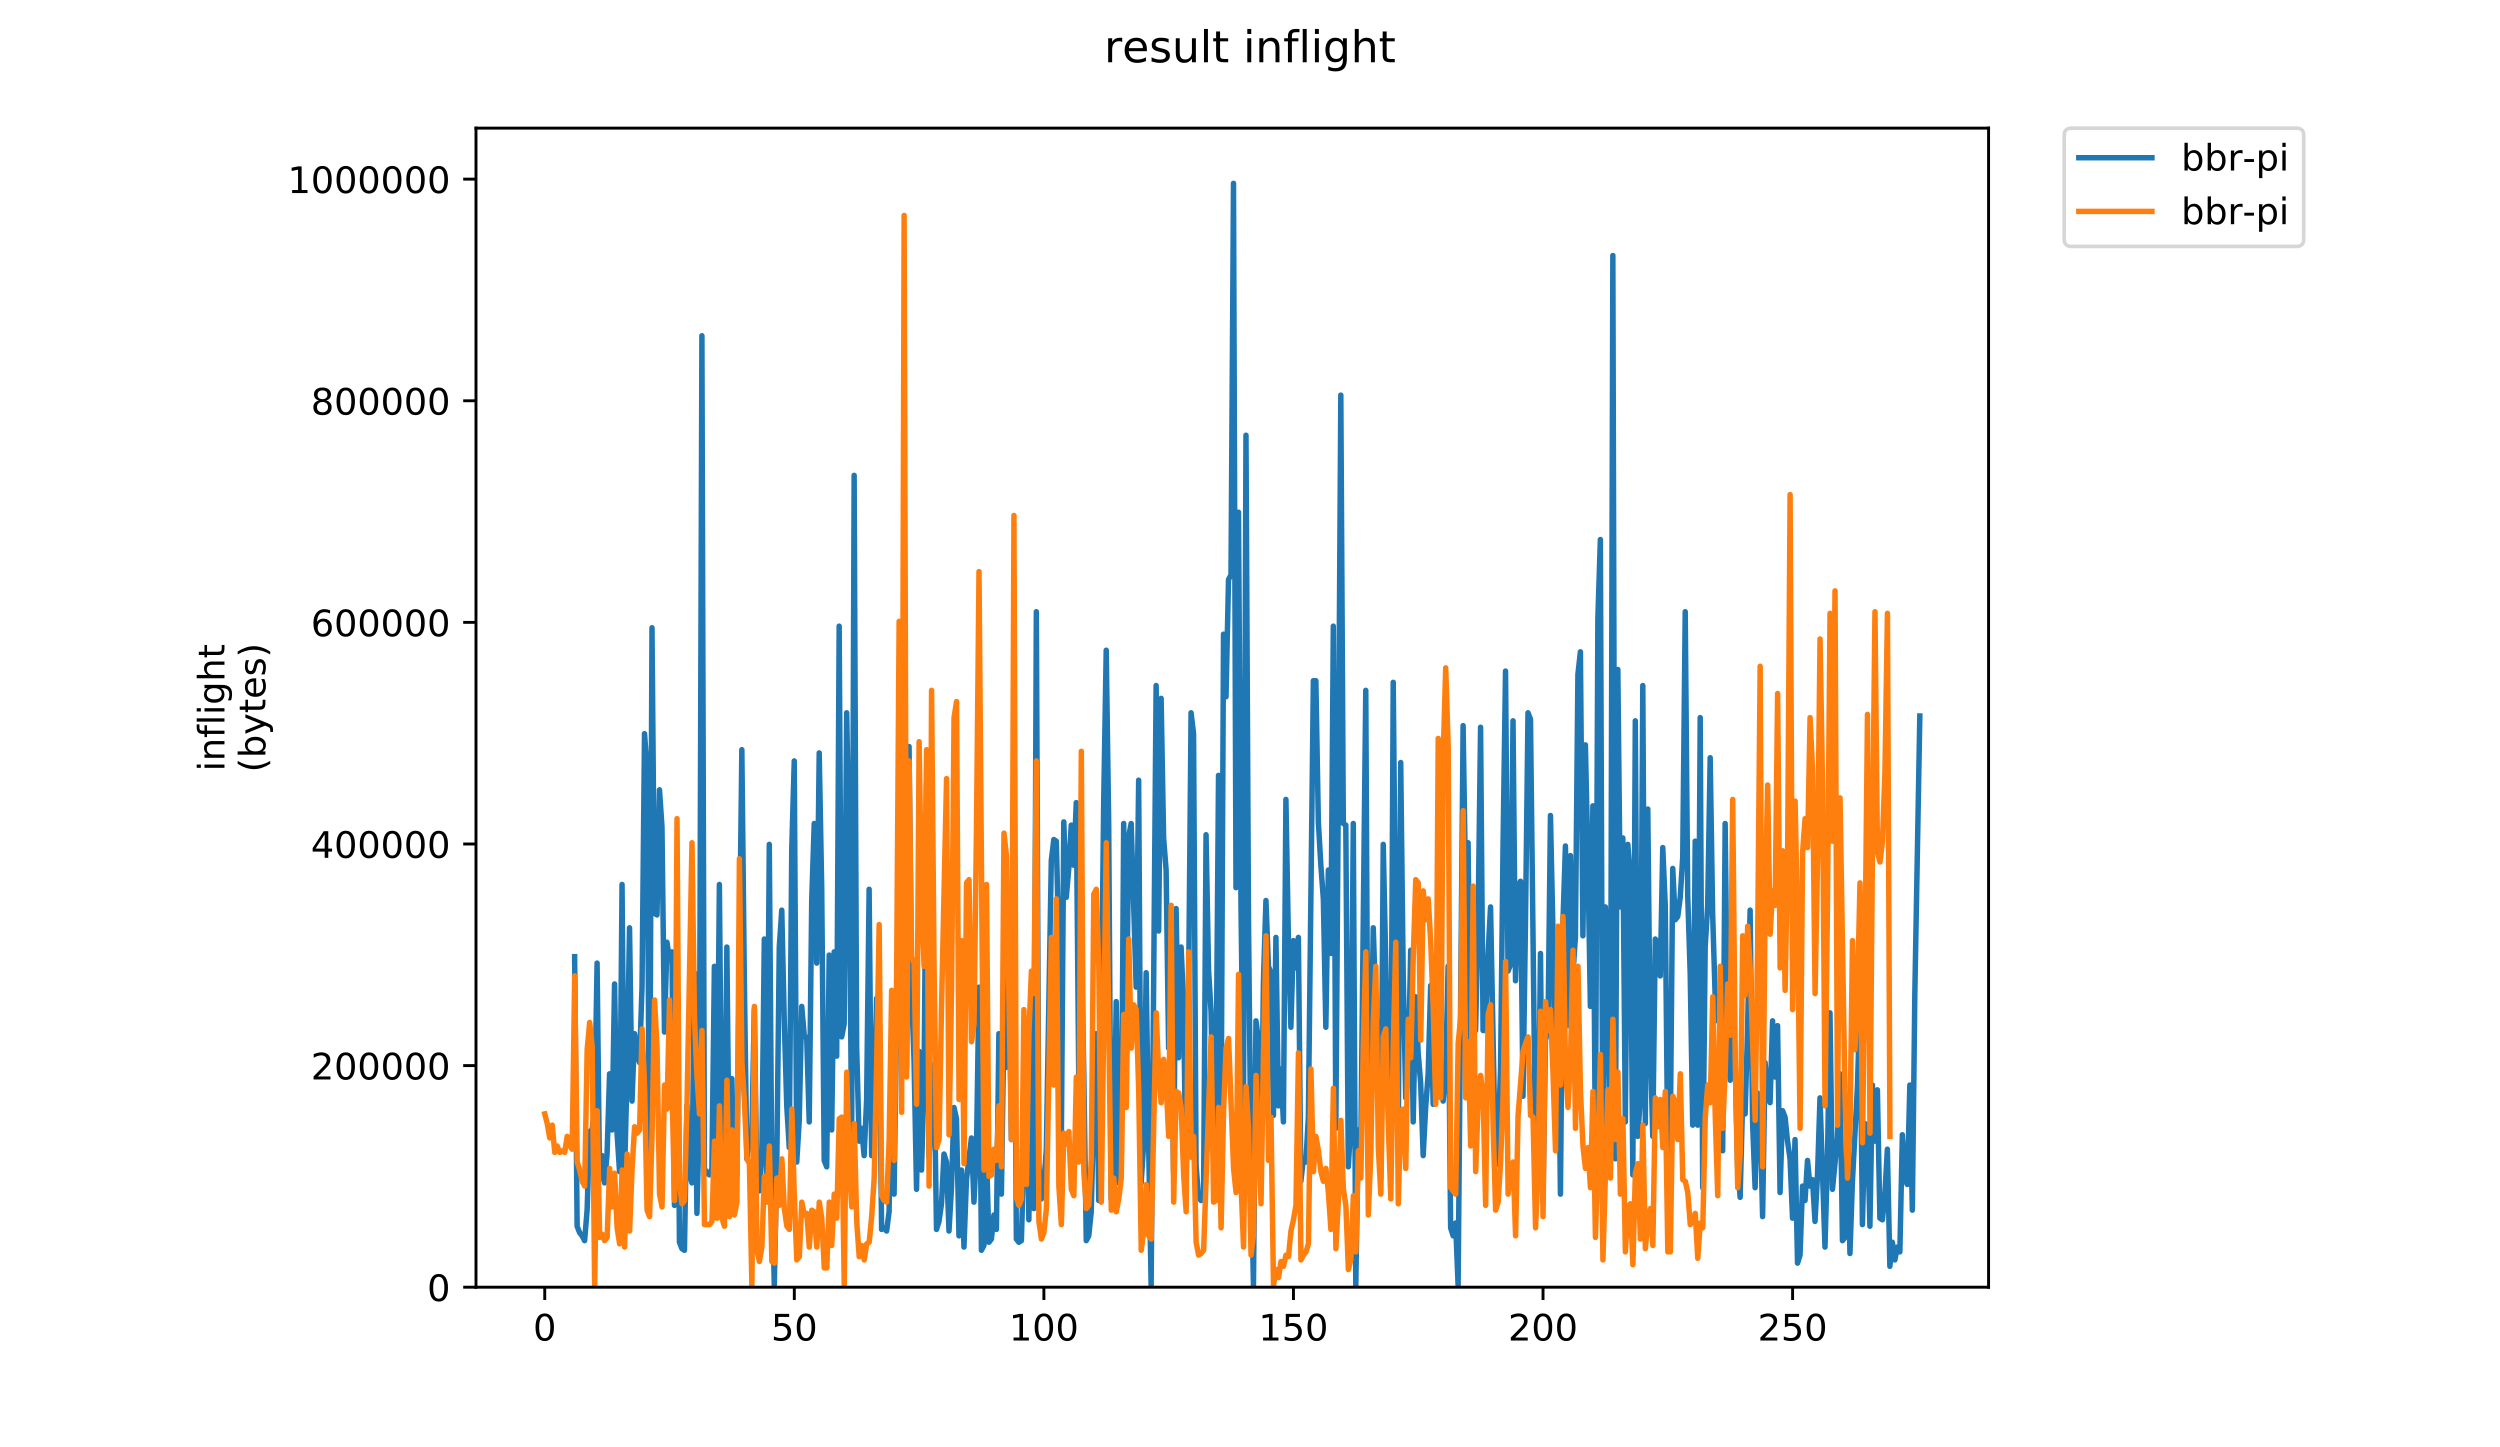 <?xml version="1.0" encoding="utf-8" standalone="no"?>
<!DOCTYPE svg PUBLIC "-//W3C//DTD SVG 1.1//EN"
  "http://www.w3.org/Graphics/SVG/1.1/DTD/svg11.dtd">
<!-- Created with matplotlib (https://matplotlib.org/) -->
<svg height="396pt" version="1.1" viewBox="0 0 684 396" width="684pt" xmlns="http://www.w3.org/2000/svg" xmlns:xlink="http://www.w3.org/1999/xlink">
 <defs>
  <style type="text/css">
*{stroke-linecap:butt;stroke-linejoin:round;}
  </style>
 </defs>
 <g id="figure_1">
  <g id="patch_1">
   <path d="M 0 396 
L 684 396 
L 684 0 
L 0 0 
z
" style="fill:#ffffff;"/>
  </g>
  <g id="axes_1">
   <g id="patch_2">
    <path d="M 130.23 352.174 
L 544.074 352.174 
L 544.074 35.062 
L 130.23 35.062 
z
" style="fill:#ffffff;"/>
   </g>
   <g id="matplotlib.axis_1">
    <g id="xtick_1">
     <g id="line2d_1">
      <defs>
       <path d="M 0 0 
L 0 3.5 
" id="mefdd6565c6" style="stroke:#000000;stroke-width:0.8;"/>
      </defs>
      <g>
       <use style="stroke:#000000;stroke-width:0.8;" x="149.041" xlink:href="#mefdd6565c6" y="352.174"/>
      </g>
     </g>
     <g id="text_1">
      <!-- 0 -->
      <defs>
       <path d="M 31.781 66.406 
Q 24.172 66.406 20.328 58.906 
Q 16.5 51.422 16.5 36.375 
Q 16.5 21.391 20.328 13.891 
Q 24.172 6.391 31.781 6.391 
Q 39.453 6.391 43.281 13.891 
Q 47.125 21.391 47.125 36.375 
Q 47.125 51.422 43.281 58.906 
Q 39.453 66.406 31.781 66.406 
z
M 31.781 74.219 
Q 44.047 74.219 50.516 64.516 
Q 56.984 54.828 56.984 36.375 
Q 56.984 17.969 50.516 8.266 
Q 44.047 -1.422 31.781 -1.422 
Q 19.531 -1.422 13.062 8.266 
Q 6.594 17.969 6.594 36.375 
Q 6.594 54.828 13.062 64.516 
Q 19.531 74.219 31.781 74.219 
z
" id="DejaVuSans-48"/>
      </defs>
      <g transform="translate(145.86 366.773)scale(0.1 -0.1)">
       <use xlink:href="#DejaVuSans-48"/>
      </g>
     </g>
    </g>
    <g id="xtick_2">
     <g id="line2d_2">
      <g>
       <use style="stroke:#000000;stroke-width:0.8;" x="217.324" xlink:href="#mefdd6565c6" y="352.174"/>
      </g>
     </g>
     <g id="text_2">
      <!-- 50 -->
      <defs>
       <path d="M 10.797 72.906 
L 49.516 72.906 
L 49.516 64.594 
L 19.828 64.594 
L 19.828 46.734 
Q 21.969 47.469 24.109 47.828 
Q 26.266 48.188 28.422 48.188 
Q 40.625 48.188 47.75 41.5 
Q 54.891 34.812 54.891 23.391 
Q 54.891 11.625 47.562 5.094 
Q 40.234 -1.422 26.906 -1.422 
Q 22.312 -1.422 17.547 -0.641 
Q 12.797 0.141 7.719 1.703 
L 7.719 11.625 
Q 12.109 9.234 16.797 8.062 
Q 21.484 6.891 26.703 6.891 
Q 35.156 6.891 40.078 11.328 
Q 45.016 15.766 45.016 23.391 
Q 45.016 31 40.078 35.438 
Q 35.156 39.891 26.703 39.891 
Q 22.75 39.891 18.812 39.016 
Q 14.891 38.141 10.797 36.281 
z
" id="DejaVuSans-53"/>
      </defs>
      <g transform="translate(210.962 366.773)scale(0.1 -0.1)">
       <use xlink:href="#DejaVuSans-53"/>
       <use x="63.623" xlink:href="#DejaVuSans-48"/>
      </g>
     </g>
    </g>
    <g id="xtick_3">
     <g id="line2d_3">
      <g>
       <use style="stroke:#000000;stroke-width:0.8;" x="285.607" xlink:href="#mefdd6565c6" y="352.174"/>
      </g>
     </g>
     <g id="text_3">
      <!-- 100 -->
      <defs>
       <path d="M 12.406 8.297 
L 28.516 8.297 
L 28.516 63.922 
L 10.984 60.406 
L 10.984 69.391 
L 28.422 72.906 
L 38.281 72.906 
L 38.281 8.297 
L 54.391 8.297 
L 54.391 0 
L 12.406 0 
z
" id="DejaVuSans-49"/>
      </defs>
      <g transform="translate(276.063 366.773)scale(0.1 -0.1)">
       <use xlink:href="#DejaVuSans-49"/>
       <use x="63.623" xlink:href="#DejaVuSans-48"/>
       <use x="127.246" xlink:href="#DejaVuSans-48"/>
      </g>
     </g>
    </g>
    <g id="xtick_4">
     <g id="line2d_4">
      <g>
       <use style="stroke:#000000;stroke-width:0.8;" x="353.89" xlink:href="#mefdd6565c6" y="352.174"/>
      </g>
     </g>
     <g id="text_4">
      <!-- 150 -->
      <g transform="translate(344.346 366.773)scale(0.1 -0.1)">
       <use xlink:href="#DejaVuSans-49"/>
       <use x="63.623" xlink:href="#DejaVuSans-53"/>
       <use x="127.246" xlink:href="#DejaVuSans-48"/>
      </g>
     </g>
    </g>
    <g id="xtick_5">
     <g id="line2d_5">
      <g>
       <use style="stroke:#000000;stroke-width:0.8;" x="422.173" xlink:href="#mefdd6565c6" y="352.174"/>
      </g>
     </g>
     <g id="text_5">
      <!-- 200 -->
      <defs>
       <path d="M 19.188 8.297 
L 53.609 8.297 
L 53.609 0 
L 7.328 0 
L 7.328 8.297 
Q 12.938 14.109 22.625 23.891 
Q 32.328 33.688 34.812 36.531 
Q 39.547 41.844 41.422 45.531 
Q 43.312 49.219 43.312 52.781 
Q 43.312 58.594 39.234 62.25 
Q 35.156 65.922 28.609 65.922 
Q 23.969 65.922 18.812 64.312 
Q 13.672 62.703 7.812 59.422 
L 7.812 69.391 
Q 13.766 71.781 18.938 73 
Q 24.125 74.219 28.422 74.219 
Q 39.75 74.219 46.484 68.547 
Q 53.219 62.891 53.219 53.422 
Q 53.219 48.922 51.531 44.891 
Q 49.859 40.875 45.406 35.406 
Q 44.188 33.984 37.641 27.219 
Q 31.109 20.453 19.188 8.297 
z
" id="DejaVuSans-50"/>
      </defs>
      <g transform="translate(412.629 366.773)scale(0.1 -0.1)">
       <use xlink:href="#DejaVuSans-50"/>
       <use x="63.623" xlink:href="#DejaVuSans-48"/>
       <use x="127.246" xlink:href="#DejaVuSans-48"/>
      </g>
     </g>
    </g>
    <g id="xtick_6">
     <g id="line2d_6">
      <g>
       <use style="stroke:#000000;stroke-width:0.8;" x="490.456" xlink:href="#mefdd6565c6" y="352.174"/>
      </g>
     </g>
     <g id="text_6">
      <!-- 250 -->
      <g transform="translate(480.912 366.773)scale(0.1 -0.1)">
       <use xlink:href="#DejaVuSans-50"/>
       <use x="63.623" xlink:href="#DejaVuSans-53"/>
       <use x="127.246" xlink:href="#DejaVuSans-48"/>
      </g>
     </g>
    </g>
   </g>
   <g id="matplotlib.axis_2">
    <g id="ytick_1">
     <g id="line2d_7">
      <defs>
       <path d="M 0 0 
L -3.5 0 
" id="md527b1535f" style="stroke:#000000;stroke-width:0.8;"/>
      </defs>
      <g>
       <use style="stroke:#000000;stroke-width:0.8;" x="130.23" xlink:href="#md527b1535f" y="352.174"/>
      </g>
     </g>
     <g id="text_7">
      <!-- 0 -->
      <g transform="translate(116.868 355.973)scale(0.1 -0.1)">
       <use xlink:href="#DejaVuSans-48"/>
      </g>
     </g>
    </g>
    <g id="ytick_2">
     <g id="line2d_8">
      <g>
       <use style="stroke:#000000;stroke-width:0.8;" x="130.23" xlink:href="#md527b1535f" y="291.543"/>
      </g>
     </g>
     <g id="text_8">
      <!-- 200000 -->
      <g transform="translate(85.055 295.342)scale(0.1 -0.1)">
       <use xlink:href="#DejaVuSans-50"/>
       <use x="63.623" xlink:href="#DejaVuSans-48"/>
       <use x="127.246" xlink:href="#DejaVuSans-48"/>
       <use x="190.869" xlink:href="#DejaVuSans-48"/>
       <use x="254.492" xlink:href="#DejaVuSans-48"/>
       <use x="318.115" xlink:href="#DejaVuSans-48"/>
      </g>
     </g>
    </g>
    <g id="ytick_3">
     <g id="line2d_9">
      <g>
       <use style="stroke:#000000;stroke-width:0.8;" x="130.23" xlink:href="#md527b1535f" y="230.912"/>
      </g>
     </g>
     <g id="text_9">
      <!-- 400000 -->
      <defs>
       <path d="M 37.797 64.312 
L 12.891 25.391 
L 37.797 25.391 
z
M 35.203 72.906 
L 47.609 72.906 
L 47.609 25.391 
L 58.016 25.391 
L 58.016 17.188 
L 47.609 17.188 
L 47.609 0 
L 37.797 0 
L 37.797 17.188 
L 4.891 17.188 
L 4.891 26.703 
z
" id="DejaVuSans-52"/>
      </defs>
      <g transform="translate(85.055 234.711)scale(0.1 -0.1)">
       <use xlink:href="#DejaVuSans-52"/>
       <use x="63.623" xlink:href="#DejaVuSans-48"/>
       <use x="127.246" xlink:href="#DejaVuSans-48"/>
       <use x="190.869" xlink:href="#DejaVuSans-48"/>
       <use x="254.492" xlink:href="#DejaVuSans-48"/>
       <use x="318.115" xlink:href="#DejaVuSans-48"/>
      </g>
     </g>
    </g>
    <g id="ytick_4">
     <g id="line2d_10">
      <g>
       <use style="stroke:#000000;stroke-width:0.8;" x="130.23" xlink:href="#md527b1535f" y="170.281"/>
      </g>
     </g>
     <g id="text_10">
      <!-- 600000 -->
      <defs>
       <path d="M 33.016 40.375 
Q 26.375 40.375 22.484 35.828 
Q 18.609 31.297 18.609 23.391 
Q 18.609 15.531 22.484 10.953 
Q 26.375 6.391 33.016 6.391 
Q 39.656 6.391 43.531 10.953 
Q 47.406 15.531 47.406 23.391 
Q 47.406 31.297 43.531 35.828 
Q 39.656 40.375 33.016 40.375 
z
M 52.594 71.297 
L 52.594 62.312 
Q 48.875 64.062 45.094 64.984 
Q 41.312 65.922 37.594 65.922 
Q 27.828 65.922 22.672 59.328 
Q 17.531 52.734 16.797 39.406 
Q 19.672 43.656 24.016 45.922 
Q 28.375 48.188 33.594 48.188 
Q 44.578 48.188 50.953 41.516 
Q 57.328 34.859 57.328 23.391 
Q 57.328 12.156 50.688 5.359 
Q 44.047 -1.422 33.016 -1.422 
Q 20.359 -1.422 13.672 8.266 
Q 6.984 17.969 6.984 36.375 
Q 6.984 53.656 15.188 63.938 
Q 23.391 74.219 37.203 74.219 
Q 40.922 74.219 44.703 73.484 
Q 48.484 72.75 52.594 71.297 
z
" id="DejaVuSans-54"/>
      </defs>
      <g transform="translate(85.055 174.08)scale(0.1 -0.1)">
       <use xlink:href="#DejaVuSans-54"/>
       <use x="63.623" xlink:href="#DejaVuSans-48"/>
       <use x="127.246" xlink:href="#DejaVuSans-48"/>
       <use x="190.869" xlink:href="#DejaVuSans-48"/>
       <use x="254.492" xlink:href="#DejaVuSans-48"/>
       <use x="318.115" xlink:href="#DejaVuSans-48"/>
      </g>
     </g>
    </g>
    <g id="ytick_5">
     <g id="line2d_11">
      <g>
       <use style="stroke:#000000;stroke-width:0.8;" x="130.23" xlink:href="#md527b1535f" y="109.65"/>
      </g>
     </g>
     <g id="text_11">
      <!-- 800000 -->
      <defs>
       <path d="M 31.781 34.625 
Q 24.75 34.625 20.719 30.859 
Q 16.703 27.094 16.703 20.516 
Q 16.703 13.922 20.719 10.156 
Q 24.75 6.391 31.781 6.391 
Q 38.812 6.391 42.859 10.172 
Q 46.922 13.969 46.922 20.516 
Q 46.922 27.094 42.891 30.859 
Q 38.875 34.625 31.781 34.625 
z
M 21.922 38.812 
Q 15.578 40.375 12.031 44.719 
Q 8.5 49.078 8.5 55.328 
Q 8.5 64.062 14.719 69.141 
Q 20.953 74.219 31.781 74.219 
Q 42.672 74.219 48.875 69.141 
Q 55.078 64.062 55.078 55.328 
Q 55.078 49.078 51.531 44.719 
Q 48 40.375 41.703 38.812 
Q 48.828 37.156 52.797 32.312 
Q 56.781 27.484 56.781 20.516 
Q 56.781 9.906 50.312 4.234 
Q 43.844 -1.422 31.781 -1.422 
Q 19.734 -1.422 13.25 4.234 
Q 6.781 9.906 6.781 20.516 
Q 6.781 27.484 10.781 32.312 
Q 14.797 37.156 21.922 38.812 
z
M 18.312 54.391 
Q 18.312 48.734 21.844 45.562 
Q 25.391 42.391 31.781 42.391 
Q 38.141 42.391 41.719 45.562 
Q 45.312 48.734 45.312 54.391 
Q 45.312 60.062 41.719 63.234 
Q 38.141 66.406 31.781 66.406 
Q 25.391 66.406 21.844 63.234 
Q 18.312 60.062 18.312 54.391 
z
" id="DejaVuSans-56"/>
      </defs>
      <g transform="translate(85.055 113.449)scale(0.1 -0.1)">
       <use xlink:href="#DejaVuSans-56"/>
       <use x="63.623" xlink:href="#DejaVuSans-48"/>
       <use x="127.246" xlink:href="#DejaVuSans-48"/>
       <use x="190.869" xlink:href="#DejaVuSans-48"/>
       <use x="254.492" xlink:href="#DejaVuSans-48"/>
       <use x="318.115" xlink:href="#DejaVuSans-48"/>
      </g>
     </g>
    </g>
    <g id="ytick_6">
     <g id="line2d_12">
      <g>
       <use style="stroke:#000000;stroke-width:0.8;" x="130.23" xlink:href="#md527b1535f" y="49.018"/>
      </g>
     </g>
     <g id="text_12">
      <!-- 1000000 -->
      <g transform="translate(78.693 52.818)scale(0.1 -0.1)">
       <use xlink:href="#DejaVuSans-49"/>
       <use x="63.623" xlink:href="#DejaVuSans-48"/>
       <use x="127.246" xlink:href="#DejaVuSans-48"/>
       <use x="190.869" xlink:href="#DejaVuSans-48"/>
       <use x="254.492" xlink:href="#DejaVuSans-48"/>
       <use x="318.115" xlink:href="#DejaVuSans-48"/>
       <use x="381.738" xlink:href="#DejaVuSans-48"/>
      </g>
     </g>
    </g>
    <g id="text_13">
     <!-- inflight -->
     <defs>
      <path d="M 9.422 54.688 
L 18.406 54.688 
L 18.406 0 
L 9.422 0 
z
M 9.422 75.984 
L 18.406 75.984 
L 18.406 64.594 
L 9.422 64.594 
z
" id="DejaVuSans-105"/>
      <path d="M 54.891 33.016 
L 54.891 0 
L 45.906 0 
L 45.906 32.719 
Q 45.906 40.484 42.875 44.328 
Q 39.844 48.188 33.797 48.188 
Q 26.516 48.188 22.312 43.547 
Q 18.109 38.922 18.109 30.906 
L 18.109 0 
L 9.078 0 
L 9.078 54.688 
L 18.109 54.688 
L 18.109 46.188 
Q 21.344 51.125 25.703 53.562 
Q 30.078 56 35.797 56 
Q 45.219 56 50.047 50.172 
Q 54.891 44.344 54.891 33.016 
z
" id="DejaVuSans-110"/>
      <path d="M 37.109 75.984 
L 37.109 68.5 
L 28.516 68.5 
Q 23.688 68.5 21.797 66.547 
Q 19.922 64.594 19.922 59.516 
L 19.922 54.688 
L 34.719 54.688 
L 34.719 47.703 
L 19.922 47.703 
L 19.922 0 
L 10.891 0 
L 10.891 47.703 
L 2.297 47.703 
L 2.297 54.688 
L 10.891 54.688 
L 10.891 58.5 
Q 10.891 67.625 15.141 71.797 
Q 19.391 75.984 28.609 75.984 
z
" id="DejaVuSans-102"/>
      <path d="M 9.422 75.984 
L 18.406 75.984 
L 18.406 0 
L 9.422 0 
z
" id="DejaVuSans-108"/>
      <path d="M 45.406 27.984 
Q 45.406 37.75 41.375 43.109 
Q 37.359 48.484 30.078 48.484 
Q 22.859 48.484 18.828 43.109 
Q 14.797 37.75 14.797 27.984 
Q 14.797 18.266 18.828 12.891 
Q 22.859 7.516 30.078 7.516 
Q 37.359 7.516 41.375 12.891 
Q 45.406 18.266 45.406 27.984 
z
M 54.391 6.781 
Q 54.391 -7.172 48.188 -13.984 
Q 42 -20.797 29.203 -20.797 
Q 24.469 -20.797 20.266 -20.094 
Q 16.062 -19.391 12.109 -17.922 
L 12.109 -9.188 
Q 16.062 -11.328 19.922 -12.344 
Q 23.781 -13.375 27.781 -13.375 
Q 36.625 -13.375 41.016 -8.766 
Q 45.406 -4.156 45.406 5.172 
L 45.406 9.625 
Q 42.625 4.781 38.281 2.391 
Q 33.938 0 27.875 0 
Q 17.828 0 11.672 7.656 
Q 5.516 15.328 5.516 27.984 
Q 5.516 40.672 11.672 48.328 
Q 17.828 56 27.875 56 
Q 33.938 56 38.281 53.609 
Q 42.625 51.219 45.406 46.391 
L 45.406 54.688 
L 54.391 54.688 
z
" id="DejaVuSans-103"/>
      <path d="M 54.891 33.016 
L 54.891 0 
L 45.906 0 
L 45.906 32.719 
Q 45.906 40.484 42.875 44.328 
Q 39.844 48.188 33.797 48.188 
Q 26.516 48.188 22.312 43.547 
Q 18.109 38.922 18.109 30.906 
L 18.109 0 
L 9.078 0 
L 9.078 75.984 
L 18.109 75.984 
L 18.109 46.188 
Q 21.344 51.125 25.703 53.562 
Q 30.078 56 35.797 56 
Q 45.219 56 50.047 50.172 
Q 54.891 44.344 54.891 33.016 
z
" id="DejaVuSans-104"/>
      <path d="M 18.312 70.219 
L 18.312 54.688 
L 36.812 54.688 
L 36.812 47.703 
L 18.312 47.703 
L 18.312 18.016 
Q 18.312 11.328 20.141 9.422 
Q 21.969 7.516 27.594 7.516 
L 36.812 7.516 
L 36.812 0 
L 27.594 0 
Q 17.188 0 13.234 3.875 
Q 9.281 7.766 9.281 18.016 
L 9.281 47.703 
L 2.688 47.703 
L 2.688 54.688 
L 9.281 54.688 
L 9.281 70.219 
z
" id="DejaVuSans-116"/>
     </defs>
     <g transform="translate(61.415 211.018)rotate(-90)scale(0.1 -0.1)">
      <use xlink:href="#DejaVuSans-105"/>
      <use x="27.783" xlink:href="#DejaVuSans-110"/>
      <use x="91.162" xlink:href="#DejaVuSans-102"/>
      <use x="126.367" xlink:href="#DejaVuSans-108"/>
      <use x="154.15" xlink:href="#DejaVuSans-105"/>
      <use x="181.934" xlink:href="#DejaVuSans-103"/>
      <use x="245.41" xlink:href="#DejaVuSans-104"/>
      <use x="308.789" xlink:href="#DejaVuSans-116"/>
     </g>
     <!-- (bytes) -->
     <defs>
      <path d="M 31 75.875 
Q 24.469 64.656 21.281 53.656 
Q 18.109 42.672 18.109 31.391 
Q 18.109 20.125 21.312 9.062 
Q 24.516 -2 31 -13.188 
L 23.188 -13.188 
Q 15.875 -1.703 12.234 9.375 
Q 8.594 20.453 8.594 31.391 
Q 8.594 42.281 12.203 53.312 
Q 15.828 64.359 23.188 75.875 
z
" id="DejaVuSans-40"/>
      <path d="M 48.688 27.297 
Q 48.688 37.203 44.609 42.844 
Q 40.531 48.484 33.406 48.484 
Q 26.266 48.484 22.188 42.844 
Q 18.109 37.203 18.109 27.297 
Q 18.109 17.391 22.188 11.75 
Q 26.266 6.109 33.406 6.109 
Q 40.531 6.109 44.609 11.75 
Q 48.688 17.391 48.688 27.297 
z
M 18.109 46.391 
Q 20.953 51.266 25.266 53.625 
Q 29.594 56 35.594 56 
Q 45.562 56 51.781 48.094 
Q 58.016 40.188 58.016 27.297 
Q 58.016 14.406 51.781 6.484 
Q 45.562 -1.422 35.594 -1.422 
Q 29.594 -1.422 25.266 0.953 
Q 20.953 3.328 18.109 8.203 
L 18.109 0 
L 9.078 0 
L 9.078 75.984 
L 18.109 75.984 
z
" id="DejaVuSans-98"/>
      <path d="M 32.172 -5.078 
Q 28.375 -14.844 24.75 -17.812 
Q 21.141 -20.797 15.094 -20.797 
L 7.906 -20.797 
L 7.906 -13.281 
L 13.188 -13.281 
Q 16.891 -13.281 18.938 -11.516 
Q 21 -9.766 23.484 -3.219 
L 25.094 0.875 
L 2.984 54.688 
L 12.5 54.688 
L 29.594 11.922 
L 46.688 54.688 
L 56.203 54.688 
z
" id="DejaVuSans-121"/>
      <path d="M 56.203 29.594 
L 56.203 25.203 
L 14.891 25.203 
Q 15.484 15.922 20.484 11.062 
Q 25.484 6.203 34.422 6.203 
Q 39.594 6.203 44.453 7.469 
Q 49.312 8.734 54.109 11.281 
L 54.109 2.781 
Q 49.266 0.734 44.188 -0.344 
Q 39.109 -1.422 33.891 -1.422 
Q 20.797 -1.422 13.156 6.188 
Q 5.516 13.812 5.516 26.812 
Q 5.516 40.234 12.766 48.109 
Q 20.016 56 32.328 56 
Q 43.359 56 49.781 48.891 
Q 56.203 41.797 56.203 29.594 
z
M 47.219 32.234 
Q 47.125 39.594 43.094 43.984 
Q 39.062 48.391 32.422 48.391 
Q 24.906 48.391 20.391 44.141 
Q 15.875 39.891 15.188 32.172 
z
" id="DejaVuSans-101"/>
      <path d="M 44.281 53.078 
L 44.281 44.578 
Q 40.484 46.531 36.375 47.5 
Q 32.281 48.484 27.875 48.484 
Q 21.188 48.484 17.844 46.438 
Q 14.5 44.391 14.5 40.281 
Q 14.5 37.156 16.891 35.375 
Q 19.281 33.594 26.516 31.984 
L 29.594 31.297 
Q 39.156 29.25 43.188 25.516 
Q 47.219 21.781 47.219 15.094 
Q 47.219 7.469 41.188 3.016 
Q 35.156 -1.422 24.609 -1.422 
Q 20.219 -1.422 15.453 -0.562 
Q 10.688 0.297 5.422 2 
L 5.422 11.281 
Q 10.406 8.688 15.234 7.391 
Q 20.062 6.109 24.812 6.109 
Q 31.156 6.109 34.562 8.281 
Q 37.984 10.453 37.984 14.406 
Q 37.984 18.062 35.516 20.016 
Q 33.062 21.969 24.703 23.781 
L 21.578 24.516 
Q 13.234 26.266 9.516 29.906 
Q 5.812 33.547 5.812 39.891 
Q 5.812 47.609 11.281 51.797 
Q 16.75 56 26.812 56 
Q 31.781 56 36.172 55.266 
Q 40.578 54.547 44.281 53.078 
z
" id="DejaVuSans-115"/>
      <path d="M 8.016 75.875 
L 15.828 75.875 
Q 23.141 64.359 26.781 53.312 
Q 30.422 42.281 30.422 31.391 
Q 30.422 20.453 26.781 9.375 
Q 23.141 -1.703 15.828 -13.188 
L 8.016 -13.188 
Q 14.5 -2 17.703 9.062 
Q 20.906 20.125 20.906 31.391 
Q 20.906 42.672 17.703 53.656 
Q 14.5 64.656 8.016 75.875 
z
" id="DejaVuSans-41"/>
     </defs>
     <g transform="translate(72.613 211.295)rotate(-90)scale(0.1 -0.1)">
      <use xlink:href="#DejaVuSans-40"/>
      <use x="39.014" xlink:href="#DejaVuSans-98"/>
      <use x="102.49" xlink:href="#DejaVuSans-121"/>
      <use x="161.67" xlink:href="#DejaVuSans-116"/>
      <use x="200.879" xlink:href="#DejaVuSans-101"/>
      <use x="262.402" xlink:href="#DejaVuSans-115"/>
      <use x="314.502" xlink:href="#DejaVuSans-41"/>
     </g>
    </g>
   </g>
   <g id="line2d_13">
    <path clip-path="url(#pe44d749a00)" d="M 157.217 261.746 
L 157.9 335.493 
L 158.583 337.249 
L 159.266 338.127 
L 159.949 339.444 
L 160.632 331.104 
L 161.314 309.594 
L 161.997 309.155 
L 162.68 303.888 
L 163.363 263.502 
L 164.046 322.763 
L 164.729 316.179 
L 165.411 323.641 
L 166.094 315.74 
L 166.777 293.791 
L 167.46 309.155 
L 168.143 269.209 
L 168.826 310.033 
L 169.508 320.568 
L 170.191 241.993 
L 170.874 321.007 
L 171.557 294.23 
L 172.24 253.845 
L 172.923 301.254 
L 173.605 282.817 
L 174.288 288.524 
L 174.971 290.718 
L 175.654 270.087 
L 176.337 200.73 
L 177.02 209.948 
L 177.702 323.641 
L 178.385 171.758 
L 179.068 249.894 
L 179.751 250.333 
L 180.434 216.094 
L 181.116 226.19 
L 181.799 282.378 
L 182.482 257.796 
L 183.165 262.624 
L 183.848 260.43 
L 184.531 329.787 
L 185.213 256.04 
L 185.896 339.883 
L 186.579 341.639 
L 187.262 342.078 
L 187.945 302.571 
L 188.628 321.007 
L 189.31 323.641 
L 189.993 266.136 
L 190.676 331.982 
L 191.359 304.765 
L 192.042 91.865 
L 192.725 319.69 
L 193.407 321.007 
L 194.09 321.446 
L 194.773 319.69 
L 195.456 264.38 
L 196.139 314.862 
L 196.822 241.993 
L 197.504 318.812 
L 198.187 324.958 
L 198.87 259.113 
L 199.553 324.08 
L 200.236 295.108 
L 200.919 327.153 
L 201.601 321.446 
L 202.967 205.119 
L 203.65 267.892 
L 204.333 317.057 
L 205.016 312.228 
L 205.698 310.472 
L 206.381 276.232 
L 207.064 322.763 
L 207.747 325.836 
L 208.43 316.618 
L 209.113 256.918 
L 209.795 321.007 
L 210.478 231.019 
L 211.161 320.568 
L 211.844 351.735 
L 212.527 318.374 
L 213.21 259.113 
L 213.892 249.016 
L 214.575 279.305 
L 215.258 302.571 
L 215.941 313.984 
L 216.624 232.335 
L 217.306 208.192 
L 217.989 317.935 
L 218.672 306.521 
L 219.355 275.354 
L 220.038 283.256 
L 220.721 284.134 
L 221.403 306.96 
L 222.086 246.382 
L 222.769 225.312 
L 223.452 263.502 
L 224.135 205.997 
L 224.818 242.871 
L 225.5 317.496 
L 226.183 319.251 
L 226.866 261.307 
L 227.549 309.155 
L 228.232 260.43 
L 228.915 288.963 
L 229.597 171.319 
L 230.28 283.695 
L 230.963 280.183 
L 231.646 195.023 
L 232.329 232.774 
L 233.012 311.35 
L 233.694 130.056 
L 234.377 286.329 
L 235.06 312.228 
L 235.743 308.716 
L 236.426 316.179 
L 237.109 300.815 
L 237.791 243.31 
L 238.474 316.179 
L 239.157 303.449 
L 239.84 273.16 
L 240.523 276.232 
L 241.206 336.371 
L 241.888 335.932 
L 242.571 336.81 
L 243.254 331.543 
L 243.937 287.207 
L 244.62 326.714 
L 245.303 279.744 
L 245.985 281.939 
L 246.668 288.963 
L 247.351 283.695 
L 248.034 292.035 
L 248.717 204.241 
L 249.399 270.965 
L 250.082 290.279 
L 250.765 325.397 
L 251.448 287.646 
L 252.131 320.129 
L 252.814 295.547 
L 253.496 214.338 
L 254.179 316.618 
L 254.862 305.643 
L 255.545 291.157 
L 256.228 336.371 
L 256.911 334.176 
L 257.593 329.348 
L 258.276 315.74 
L 258.959 317.935 
L 259.642 336.81 
L 260.325 324.958 
L 261.008 303.01 
L 261.69 306.082 
L 262.373 338.127 
L 263.056 320.129 
L 263.739 341.2 
L 264.422 322.763 
L 265.787 311.35 
L 266.47 328.909 
L 267.153 315.301 
L 267.836 270.087 
L 268.519 342.078 
L 269.202 340.761 
L 269.884 314.423 
L 270.567 339.883 
L 271.25 339.005 
L 271.933 332.421 
L 272.616 336.371 
L 273.299 282.817 
L 273.981 326.714 
L 274.664 281.061 
L 275.347 292.035 
L 276.03 253.406 
L 276.713 311.789 
L 277.396 243.749 
L 278.078 339.005 
L 278.761 339.883 
L 279.444 339.444 
L 280.127 316.179 
L 280.81 285.012 
L 281.493 333.737 
L 282.175 280.622 
L 282.858 330.665 
L 283.541 167.368 
L 284.224 318.374 
L 284.907 328.031 
L 285.589 324.08 
L 286.272 314.423 
L 287.638 235.408 
L 288.321 229.702 
L 289.004 230.141 
L 289.686 258.235 
L 290.369 314.423 
L 291.052 224.873 
L 291.735 245.505 
L 292.418 237.603 
L 293.101 225.751 
L 293.783 236.725 
L 294.466 219.605 
L 295.149 295.547 
L 295.832 257.796 
L 296.515 292.913 
L 297.198 339.444 
L 297.88 338.127 
L 298.563 331.543 
L 299.246 302.571 
L 299.929 282.817 
L 300.612 328.47 
L 301.295 278.866 
L 301.977 219.166 
L 302.66 177.903 
L 303.343 225.751 
L 304.026 328.031 
L 304.709 320.129 
L 305.392 274.038 
L 306.074 323.641 
L 306.757 321.885 
L 307.44 225.312 
L 308.123 288.524 
L 308.806 228.824 
L 309.489 225.312 
L 310.854 270.087 
L 311.537 213.46 
L 312.22 323.641 
L 312.903 313.106 
L 313.586 266.136 
L 314.268 313.106 
L 314.951 351.735 
L 316.317 187.561 
L 317 254.723 
L 317.682 191.072 
L 318.365 229.263 
L 319.048 238.042 
L 319.731 286.768 
L 320.414 275.354 
L 321.097 321.007 
L 321.779 248.577 
L 322.462 289.402 
L 323.145 259.113 
L 323.828 274.477 
L 324.511 325.397 
L 325.194 270.965 
L 325.876 195.023 
L 326.559 200.73 
L 327.242 318.812 
L 327.925 327.592 
L 328.608 328.47 
L 329.291 327.592 
L 329.973 228.385 
L 330.656 265.258 
L 331.339 276.671 
L 332.022 310.911 
L 332.705 297.303 
L 333.388 212.143 
L 334.07 313.545 
L 334.753 173.514 
L 335.436 190.633 
L 336.119 158.589 
L 336.802 157.272 
L 337.485 50.163 
L 338.167 242.871 
L 338.85 140.152 
L 339.533 247.699 
L 340.216 304.326 
L 340.899 119.081 
L 341.582 251.211 
L 342.264 318.374 
L 342.947 351.735 
L 343.63 279.305 
L 344.313 284.573 
L 344.996 323.202 
L 345.679 268.331 
L 346.361 246.382 
L 347.044 264.38 
L 347.727 266.136 
L 348.41 305.204 
L 349.093 256.479 
L 349.776 302.571 
L 350.458 292.474 
L 351.141 306.96 
L 351.824 218.727 
L 352.507 256.918 
L 353.19 281.061 
L 353.872 257.357 
L 354.555 264.819 
L 355.238 256.479 
L 355.921 323.202 
L 356.604 317.057 
L 357.287 317.935 
L 357.969 305.643 
L 359.335 186.244 
L 360.018 186.244 
L 360.701 224.873 
L 361.384 236.725 
L 362.066 245.944 
L 362.749 281.061 
L 363.432 238.042 
L 364.115 260.868 
L 364.798 171.319 
L 365.481 308.716 
L 366.163 216.972 
L 366.846 108.107 
L 367.529 225.312 
L 368.212 225.751 
L 368.895 319.251 
L 369.578 307.399 
L 370.26 225.312 
L 370.943 351.735 
L 371.626 309.155 
L 372.309 314.423 
L 373.675 188.877 
L 374.357 319.251 
L 375.04 296.864 
L 375.723 253.845 
L 376.406 274.916 
L 377.089 291.596 
L 377.772 322.324 
L 378.454 231.019 
L 379.137 263.063 
L 379.82 302.571 
L 380.503 312.228 
L 381.186 186.683 
L 381.869 259.113 
L 382.551 312.667 
L 383.234 208.631 
L 383.917 266.575 
L 384.6 300.376 
L 385.283 293.352 
L 385.966 259.991 
L 386.648 306.96 
L 387.331 272.721 
L 388.014 288.085 
L 388.697 296.425 
L 389.38 316.179 
L 390.062 303.01 
L 390.745 293.791 
L 391.428 269.648 
L 392.111 302.132 
L 392.794 291.157 
L 393.477 261.746 
L 394.159 295.986 
L 394.842 301.254 
L 395.525 293.352 
L 396.208 264.38 
L 396.891 335.932 
L 397.574 338.127 
L 398.256 334.615 
L 398.939 351.735 
L 400.305 198.535 
L 400.988 242.432 
L 401.671 230.58 
L 402.353 296.864 
L 403.036 252.967 
L 403.719 281.939 
L 404.402 252.089 
L 405.085 198.974 
L 405.768 281.939 
L 406.45 281.939 
L 407.133 260.868 
L 407.816 248.138 
L 409.182 318.812 
L 409.865 312.228 
L 410.547 292.474 
L 411.23 231.458 
L 411.913 183.61 
L 412.596 265.697 
L 413.279 263.941 
L 413.962 197.218 
L 414.644 268.331 
L 415.327 242.432 
L 416.01 241.115 
L 416.693 299.937 
L 417.376 252.089 
L 418.059 195.023 
L 418.741 196.779 
L 420.107 313.984 
L 420.79 323.641 
L 421.473 260.868 
L 422.155 328.909 
L 422.838 284.573 
L 423.521 281.939 
L 424.204 223.117 
L 424.887 254.723 
L 425.57 306.96 
L 426.252 267.892 
L 426.935 326.714 
L 427.618 252.528 
L 428.301 231.458 
L 428.984 280.622 
L 429.667 234.091 
L 430.349 266.575 
L 431.032 256.479 
L 431.715 184.488 
L 432.398 178.342 
L 433.081 256.04 
L 433.764 203.802 
L 434.446 234.969 
L 435.129 275.354 
L 435.812 220.483 
L 436.495 315.301 
L 437.178 169.124 
L 437.861 147.614 
L 438.543 323.202 
L 439.226 248.138 
L 439.909 261.307 
L 440.592 315.301 
L 441.275 69.917 
L 441.958 317.057 
L 442.64 183.171 
L 443.323 248.138 
L 444.006 229.263 
L 444.689 306.96 
L 445.372 231.019 
L 446.055 240.237 
L 446.737 321.446 
L 447.42 197.218 
L 448.103 310.911 
L 448.786 300.376 
L 449.469 187.561 
L 450.152 307.399 
L 450.834 221.361 
L 451.517 285.89 
L 452.2 310.911 
L 452.883 256.918 
L 453.566 257.796 
L 454.249 267.014 
L 454.931 231.896 
L 455.614 247.699 
L 456.297 315.74 
L 456.98 312.228 
L 457.663 237.603 
L 458.345 251.65 
L 459.028 250.772 
L 459.711 245.505 
L 460.394 234.53 
L 461.077 167.368 
L 461.76 245.066 
L 462.442 266.575 
L 463.125 307.838 
L 463.808 230.141 
L 464.491 307.838 
L 465.174 196.34 
L 465.857 324.958 
L 466.539 259.113 
L 467.222 247.699 
L 467.905 207.314 
L 468.588 250.333 
L 469.271 272.721 
L 469.954 279.305 
L 470.636 272.282 
L 471.319 314.862 
L 472.002 225.312 
L 472.685 285.89 
L 473.368 295.547 
L 474.051 273.16 
L 474.733 290.279 
L 475.416 319.251 
L 476.099 327.592 
L 476.782 301.254 
L 477.465 304.765 
L 478.148 281.061 
L 478.83 249.016 
L 479.513 307.399 
L 480.196 324.958 
L 480.879 299.059 
L 481.562 303.449 
L 482.245 332.86 
L 482.927 290.718 
L 483.61 299.059 
L 484.293 301.693 
L 484.976 279.305 
L 485.659 294.669 
L 486.342 280.622 
L 487.024 326.275 
L 487.707 303.888 
L 488.39 305.643 
L 489.073 312.228 
L 489.756 317.057 
L 490.438 333.298 
L 491.121 311.789 
L 491.804 345.59 
L 492.487 343.395 
L 493.17 324.519 
L 493.853 328.47 
L 494.535 317.496 
L 495.218 324.519 
L 495.901 322.763 
L 496.584 334.176 
L 497.267 321.446 
L 497.95 300.376 
L 499.315 341.2 
L 499.998 316.618 
L 500.681 277.11 
L 501.364 325.397 
L 502.729 311.35 
L 503.412 293.791 
L 504.095 339.444 
L 504.778 338.566 
L 505.461 308.716 
L 506.144 342.956 
L 506.826 323.202 
L 508.192 297.303 
L 508.875 274.477 
L 509.558 335.054 
L 510.241 307.399 
L 510.923 307.838 
L 511.606 335.493 
L 512.289 296.864 
L 512.972 312.228 
L 513.655 298.181 
L 514.338 333.298 
L 515.02 333.737 
L 515.703 326.714 
L 516.386 314.423 
L 517.069 346.468 
L 517.752 339.883 
L 518.435 344.712 
L 519.117 341.2 
L 519.8 342.517 
L 520.483 310.472 
L 521.166 322.763 
L 521.849 324.08 
L 522.532 296.864 
L 523.214 331.104 
L 523.897 271.843 
L 525.263 195.901 
L 525.263 195.901 
" style="fill:none;stroke:#1f77b4;stroke-linecap:square;stroke-width:1.5;"/>
   </g>
   <g id="line2d_14">
    <path clip-path="url(#pe44d749a00)" d="M 149.041 304.765 
L 149.724 307.399 
L 150.407 311.35 
L 151.09 307.838 
L 151.773 315.301 
L 152.455 313.545 
L 153.138 315.301 
L 153.821 314.862 
L 154.504 315.301 
L 155.187 310.911 
L 155.87 313.545 
L 156.552 314.423 
L 157.235 267.014 
L 157.918 317.935 
L 158.601 320.129 
L 159.284 323.202 
L 159.967 324.519 
L 160.649 287.207 
L 161.332 279.744 
L 162.015 286.329 
L 162.698 352.174 
L 163.381 303.888 
L 164.063 338.566 
L 164.746 337.688 
L 165.429 339.444 
L 166.112 338.566 
L 166.795 319.69 
L 167.478 330.226 
L 168.16 321.007 
L 168.843 335.932 
L 169.526 340.322 
L 170.209 320.129 
L 170.892 341.2 
L 171.575 315.74 
L 172.257 336.81 
L 172.94 319.69 
L 173.623 308.277 
L 174.306 310.033 
L 174.989 309.155 
L 175.672 281.5 
L 176.354 297.303 
L 177.037 331.104 
L 177.72 332.86 
L 178.403 310.472 
L 179.086 273.599 
L 179.769 286.768 
L 180.451 326.714 
L 181.134 330.226 
L 181.817 296.864 
L 182.5 303.449 
L 183.183 273.599 
L 183.866 297.742 
L 184.548 328.47 
L 185.231 223.995 
L 185.914 324.08 
L 186.597 329.348 
L 187.28 328.47 
L 187.963 302.132 
L 189.328 230.58 
L 190.011 278.866 
L 190.694 294.23 
L 191.377 304.765 
L 192.06 281.939 
L 192.742 335.054 
L 194.108 335.054 
L 194.791 334.176 
L 195.474 312.228 
L 196.157 333.298 
L 196.839 302.571 
L 197.522 333.298 
L 198.205 335.493 
L 198.888 295.547 
L 199.571 332.86 
L 200.253 309.155 
L 200.936 332.421 
L 201.619 328.909 
L 202.302 234.969 
L 202.985 290.718 
L 203.668 301.254 
L 204.35 317.057 
L 205.033 318.374 
L 205.716 351.735 
L 206.399 275.354 
L 207.082 342.078 
L 207.765 345.151 
L 208.447 341.2 
L 209.13 321.885 
L 209.813 328.909 
L 210.496 313.545 
L 211.179 345.151 
L 211.862 345.59 
L 212.544 322.324 
L 213.227 329.787 
L 213.91 317.057 
L 214.593 330.665 
L 215.276 335.493 
L 215.959 336.371 
L 216.641 303.449 
L 217.324 327.153 
L 218.007 344.712 
L 218.69 343.834 
L 219.373 328.909 
L 220.056 332.421 
L 220.738 331.982 
L 221.421 341.2 
L 222.104 331.104 
L 222.787 331.543 
L 223.47 341.2 
L 224.153 328.909 
L 224.835 333.298 
L 225.518 346.907 
L 226.201 346.907 
L 226.884 328.909 
L 227.567 340.761 
L 228.25 326.714 
L 228.932 333.298 
L 229.615 306.082 
L 230.298 305.643 
L 230.981 351.735 
L 231.664 293.352 
L 232.346 317.935 
L 233.029 330.226 
L 233.712 307.399 
L 234.395 334.176 
L 235.078 343.834 
L 235.761 340.761 
L 236.443 344.712 
L 237.126 340.322 
L 237.809 339.883 
L 238.492 332.86 
L 239.175 322.324 
L 239.858 290.718 
L 240.54 252.967 
L 241.223 327.153 
L 241.906 328.47 
L 242.589 328.909 
L 243.272 311.789 
L 243.955 270.965 
L 244.637 317.496 
L 245.32 266.575 
L 246.003 170.002 
L 246.686 304.326 
L 247.369 58.942 
L 248.052 294.669 
L 248.734 208.192 
L 249.417 261.746 
L 250.1 263.502 
L 250.783 302.132 
L 251.466 202.924 
L 252.149 245.944 
L 252.831 264.38 
L 253.514 205.119 
L 254.197 324.519 
L 254.88 188.877 
L 255.563 264.38 
L 256.246 313.984 
L 256.928 311.789 
L 257.611 274.916 
L 258.977 213.021 
L 259.66 310.472 
L 260.343 270.965 
L 261.025 196.34 
L 261.708 191.95 
L 262.391 300.815 
L 263.074 257.357 
L 263.757 318.374 
L 264.44 241.554 
L 265.122 240.676 
L 265.805 285.012 
L 266.488 280.183 
L 267.171 226.19 
L 267.854 156.394 
L 269.219 320.129 
L 269.902 241.993 
L 270.585 321.885 
L 271.268 321.446 
L 271.951 314.423 
L 272.633 317.496 
L 273.316 302.571 
L 273.999 319.251 
L 274.682 227.946 
L 275.365 234.091 
L 276.73 311.789 
L 277.413 141.03 
L 278.096 327.592 
L 278.779 329.787 
L 279.462 328.031 
L 280.145 276.232 
L 280.827 324.08 
L 281.51 282.817 
L 282.193 265.697 
L 282.876 271.843 
L 283.559 208.192 
L 284.242 334.176 
L 284.924 339.005 
L 285.607 337.249 
L 286.29 330.665 
L 287.656 256.479 
L 288.339 296.864 
L 289.021 245.944 
L 289.704 324.519 
L 290.387 335.054 
L 291.07 310.033 
L 291.753 313.106 
L 292.436 309.594 
L 293.118 325.397 
L 293.801 327.153 
L 294.484 294.669 
L 295.167 317.935 
L 295.85 205.558 
L 296.533 320.568 
L 297.215 330.665 
L 297.898 329.787 
L 298.581 317.057 
L 299.264 244.627 
L 299.947 243.31 
L 300.63 264.38 
L 301.312 328.909 
L 302.678 230.58 
L 304.044 331.104 
L 304.726 322.324 
L 305.409 331.543 
L 306.092 328.031 
L 306.775 322.324 
L 307.458 277.549 
L 308.141 303.01 
L 308.823 256.918 
L 309.506 286.768 
L 310.189 274.916 
L 310.872 276.232 
L 311.555 298.62 
L 312.238 342.078 
L 312.92 336.81 
L 313.603 324.08 
L 314.286 338.127 
L 314.969 339.005 
L 316.335 277.11 
L 317.017 293.352 
L 317.7 301.693 
L 318.383 289.84 
L 319.066 296.864 
L 319.749 310.911 
L 320.432 247.699 
L 321.114 328.909 
L 321.797 298.62 
L 322.48 299.059 
L 323.163 303.01 
L 323.846 321.446 
L 324.529 331.543 
L 325.211 260.43 
L 325.894 316.618 
L 326.577 310.911 
L 327.26 339.883 
L 327.943 343.395 
L 328.626 342.956 
L 329.308 342.078 
L 331.357 283.695 
L 332.04 328.909 
L 332.723 328.47 
L 333.405 303.01 
L 334.088 335.932 
L 334.771 303.888 
L 335.454 286.768 
L 336.137 284.134 
L 337.502 319.69 
L 338.185 326.275 
L 338.868 266.575 
L 339.551 324.08 
L 340.234 341.2 
L 340.916 297.303 
L 341.599 308.716 
L 342.282 343.395 
L 342.965 337.688 
L 343.648 294.23 
L 345.013 329.348 
L 345.696 288.085 
L 346.379 256.04 
L 347.062 317.496 
L 347.745 305.643 
L 348.428 351.735 
L 349.11 347.346 
L 349.793 349.54 
L 350.476 345.151 
L 351.159 346.468 
L 351.842 343.395 
L 352.525 343.834 
L 353.207 336.81 
L 353.89 333.737 
L 354.573 329.787 
L 355.256 288.085 
L 355.939 344.712 
L 356.622 343.395 
L 357.304 342.517 
L 357.987 340.322 
L 358.67 292.474 
L 359.353 320.568 
L 360.036 310.911 
L 360.719 314.862 
L 361.401 320.568 
L 362.084 323.202 
L 362.767 319.69 
L 363.45 326.275 
L 364.133 336.371 
L 364.816 297.742 
L 365.498 341.639 
L 366.181 328.47 
L 366.864 306.521 
L 367.547 325.397 
L 368.23 329.787 
L 368.913 347.346 
L 369.595 344.712 
L 370.278 327.153 
L 370.961 342.517 
L 371.644 314.862 
L 372.327 322.324 
L 373.009 285.451 
L 373.692 260.43 
L 374.375 332.421 
L 375.058 315.74 
L 375.741 279.305 
L 376.424 264.38 
L 377.106 313.984 
L 377.789 326.714 
L 378.472 283.695 
L 379.155 281.5 
L 379.838 307.838 
L 380.521 328.031 
L 381.203 285.89 
L 381.886 257.796 
L 382.569 329.348 
L 383.252 303.888 
L 383.935 303.449 
L 384.618 319.69 
L 385.3 278.866 
L 385.983 289.402 
L 386.666 261.746 
L 387.349 240.676 
L 388.032 241.554 
L 388.715 284.573 
L 389.397 243.749 
L 390.08 251.65 
L 390.763 245.944 
L 391.446 257.796 
L 392.129 275.793 
L 392.812 302.132 
L 393.494 202.047 
L 394.177 300.376 
L 394.86 206.875 
L 395.543 182.732 
L 396.226 204.241 
L 396.909 324.958 
L 398.274 326.714 
L 398.957 285.451 
L 399.64 278.427 
L 400.323 221.8 
L 401.006 300.376 
L 401.688 285.012 
L 402.371 313.545 
L 403.054 242.432 
L 403.737 320.568 
L 404.42 301.693 
L 405.102 294.23 
L 405.785 299.937 
L 406.468 329.787 
L 407.151 277.549 
L 407.834 274.916 
L 408.517 307.838 
L 409.199 331.104 
L 409.882 328.909 
L 410.565 317.935 
L 411.248 299.937 
L 411.931 263.063 
L 412.614 326.714 
L 413.296 319.251 
L 413.979 317.935 
L 414.662 338.127 
L 415.345 305.204 
L 416.711 287.646 
L 417.393 285.451 
L 418.076 283.695 
L 418.759 305.204 
L 419.442 305.643 
L 420.125 335.932 
L 420.808 320.568 
L 421.49 276.671 
L 422.173 332.86 
L 422.856 274.038 
L 423.539 281.939 
L 424.222 276.232 
L 424.905 293.791 
L 425.587 314.862 
L 426.27 253.406 
L 426.953 296.864 
L 427.636 250.772 
L 428.319 291.596 
L 429.002 303.01 
L 429.684 289.84 
L 430.367 259.991 
L 431.05 308.716 
L 431.733 264.38 
L 432.416 298.62 
L 433.099 313.545 
L 433.781 319.69 
L 434.464 313.984 
L 435.147 324.958 
L 435.83 298.62 
L 436.513 338.566 
L 437.196 315.74 
L 437.878 288.524 
L 438.561 344.712 
L 439.927 298.181 
L 440.61 322.324 
L 441.292 278.866 
L 441.975 311.789 
L 442.658 293.352 
L 443.341 326.714 
L 444.024 306.082 
L 444.707 342.517 
L 445.389 330.226 
L 446.072 329.348 
L 446.755 346.029 
L 447.438 321.007 
L 448.121 318.374 
L 448.804 339.005 
L 449.486 307.838 
L 450.169 341.639 
L 450.852 334.176 
L 451.535 330.665 
L 452.218 340.761 
L 452.901 300.376 
L 453.583 308.277 
L 454.266 300.815 
L 454.949 313.984 
L 455.632 298.62 
L 456.315 342.517 
L 456.998 342.517 
L 457.68 299.937 
L 458.363 301.693 
L 459.046 311.789 
L 459.729 293.791 
L 460.412 322.763 
L 461.095 323.202 
L 461.777 326.275 
L 462.46 335.054 
L 463.143 334.176 
L 463.826 331.982 
L 464.509 344.273 
L 465.192 334.615 
L 465.874 335.932 
L 466.557 305.643 
L 467.24 296.864 
L 467.923 301.693 
L 468.606 272.721 
L 469.289 305.204 
L 469.971 327.153 
L 470.654 264.38 
L 471.337 308.716 
L 472.02 292.913 
L 472.703 269.209 
L 473.385 283.256 
L 474.068 218.727 
L 474.751 288.963 
L 475.434 324.958 
L 476.117 315.74 
L 476.8 256.04 
L 477.482 272.282 
L 478.165 253.406 
L 478.848 264.819 
L 480.214 306.521 
L 480.897 257.357 
L 481.579 182.293 
L 482.262 319.251 
L 482.945 245.944 
L 483.628 214.777 
L 484.311 255.601 
L 484.994 243.749 
L 485.676 247.699 
L 486.359 189.755 
L 487.042 264.819 
L 487.725 232.774 
L 488.408 270.965 
L 489.091 234.091 
L 489.773 135.323 
L 490.456 276.232 
L 491.139 219.166 
L 491.822 252.967 
L 492.505 308.716 
L 493.188 233.213 
L 493.87 223.995 
L 494.553 231.896 
L 495.236 196.34 
L 495.919 210.826 
L 496.602 271.843 
L 497.285 234.969 
L 497.967 174.83 
L 498.65 214.777 
L 499.333 302.571 
L 500.016 245.505 
L 500.699 167.807 
L 501.382 230.141 
L 502.064 161.661 
L 502.747 307.838 
L 503.43 218.288 
L 504.796 299.937 
L 505.479 322.324 
L 506.161 308.277 
L 506.844 257.357 
L 507.527 287.207 
L 508.21 271.843 
L 508.893 241.554 
L 509.575 312.667 
L 510.258 261.746 
L 510.941 195.462 
L 511.624 310.033 
L 512.307 231.458 
L 512.99 167.368 
L 513.672 233.213 
L 514.355 235.847 
L 515.038 230.141 
L 515.721 211.265 
L 516.404 167.807 
L 517.087 310.911 
L 517.087 310.911 
" style="fill:none;stroke:#ff7f0e;stroke-linecap:square;stroke-width:1.5;"/>
   </g>
   <g id="patch_3">
    <path d="M 130.23 352.174 
L 130.23 35.062 
" style="fill:none;stroke:#000000;stroke-linecap:square;stroke-linejoin:miter;stroke-width:0.8;"/>
   </g>
   <g id="patch_4">
    <path d="M 544.074 352.174 
L 544.074 35.062 
" style="fill:none;stroke:#000000;stroke-linecap:square;stroke-linejoin:miter;stroke-width:0.8;"/>
   </g>
   <g id="patch_5">
    <path d="M 130.23 352.174 
L 544.074 352.174 
" style="fill:none;stroke:#000000;stroke-linecap:square;stroke-linejoin:miter;stroke-width:0.8;"/>
   </g>
   <g id="patch_6">
    <path d="M 130.23 35.062 
L 544.074 35.062 
" style="fill:none;stroke:#000000;stroke-linecap:square;stroke-linejoin:miter;stroke-width:0.8;"/>
   </g>
   <g id="legend_1">
    <g id="patch_7">
     <path d="M 566.766 67.419 
L 628.299 67.419 
Q 630.299 67.419 630.299 65.419 
L 630.299 37.062 
Q 630.299 35.062 628.299 35.062 
L 566.766 35.062 
Q 564.766 35.062 564.766 37.062 
L 564.766 65.419 
Q 564.766 67.419 566.766 67.419 
z
" style="fill:#ffffff;opacity:0.8;stroke:#cccccc;stroke-linejoin:miter;"/>
    </g>
    <g id="line2d_15">
     <path d="M 568.766 43.161 
L 588.766 43.161 
" style="fill:none;stroke:#1f77b4;stroke-linecap:square;stroke-width:1.5;"/>
    </g>
    <g id="line2d_16"/>
    <g id="text_14">
     <!-- bbr-pi -->
     <defs>
      <path d="M 41.109 46.297 
Q 39.594 47.172 37.812 47.578 
Q 36.031 48 33.891 48 
Q 26.266 48 22.188 43.047 
Q 18.109 38.094 18.109 28.812 
L 18.109 0 
L 9.078 0 
L 9.078 54.688 
L 18.109 54.688 
L 18.109 46.188 
Q 20.953 51.172 25.484 53.578 
Q 30.031 56 36.531 56 
Q 37.453 56 38.578 55.875 
Q 39.703 55.766 41.062 55.516 
z
" id="DejaVuSans-114"/>
      <path d="M 4.891 31.391 
L 31.203 31.391 
L 31.203 23.391 
L 4.891 23.391 
z
" id="DejaVuSans-45"/>
      <path d="M 18.109 8.203 
L 18.109 -20.797 
L 9.078 -20.797 
L 9.078 54.688 
L 18.109 54.688 
L 18.109 46.391 
Q 20.953 51.266 25.266 53.625 
Q 29.594 56 35.594 56 
Q 45.562 56 51.781 48.094 
Q 58.016 40.188 58.016 27.297 
Q 58.016 14.406 51.781 6.484 
Q 45.562 -1.422 35.594 -1.422 
Q 29.594 -1.422 25.266 0.953 
Q 20.953 3.328 18.109 8.203 
z
M 48.688 27.297 
Q 48.688 37.203 44.609 42.844 
Q 40.531 48.484 33.406 48.484 
Q 26.266 48.484 22.188 42.844 
Q 18.109 37.203 18.109 27.297 
Q 18.109 17.391 22.188 11.75 
Q 26.266 6.109 33.406 6.109 
Q 40.531 6.109 44.609 11.75 
Q 48.688 17.391 48.688 27.297 
z
" id="DejaVuSans-112"/>
     </defs>
     <g transform="translate(596.766 46.661)scale(0.1 -0.1)">
      <use xlink:href="#DejaVuSans-98"/>
      <use x="63.477" xlink:href="#DejaVuSans-98"/>
      <use x="126.953" xlink:href="#DejaVuSans-114"/>
      <use x="167.973" xlink:href="#DejaVuSans-45"/>
      <use x="204.057" xlink:href="#DejaVuSans-112"/>
      <use x="267.533" xlink:href="#DejaVuSans-105"/>
     </g>
    </g>
    <g id="line2d_17">
     <path d="M 568.766 57.839 
L 588.766 57.839 
" style="fill:none;stroke:#ff7f0e;stroke-linecap:square;stroke-width:1.5;"/>
    </g>
    <g id="line2d_18"/>
    <g id="text_15">
     <!-- bbr-pi -->
     <g transform="translate(596.766 61.339)scale(0.1 -0.1)">
      <use xlink:href="#DejaVuSans-98"/>
      <use x="63.477" xlink:href="#DejaVuSans-98"/>
      <use x="126.953" xlink:href="#DejaVuSans-114"/>
      <use x="167.973" xlink:href="#DejaVuSans-45"/>
      <use x="204.057" xlink:href="#DejaVuSans-112"/>
      <use x="267.533" xlink:href="#DejaVuSans-105"/>
     </g>
    </g>
   </g>
  </g>
  <g id="text_16">
   <!-- result inflight -->
   <defs>
    <path d="M 8.5 21.578 
L 8.5 54.688 
L 17.484 54.688 
L 17.484 21.922 
Q 17.484 14.156 20.5 10.266 
Q 23.531 6.391 29.594 6.391 
Q 36.859 6.391 41.078 11.031 
Q 45.312 15.672 45.312 23.688 
L 45.312 54.688 
L 54.297 54.688 
L 54.297 0 
L 45.312 0 
L 45.312 8.406 
Q 42.047 3.422 37.719 1 
Q 33.406 -1.422 27.688 -1.422 
Q 18.266 -1.422 13.375 4.438 
Q 8.5 10.297 8.5 21.578 
z
M 31.109 56 
z
" id="DejaVuSans-117"/>
    <path id="DejaVuSans-32"/>
   </defs>
   <g transform="translate(302.11 17.038)scale(0.12 -0.12)">
    <use xlink:href="#DejaVuSans-114"/>
    <use x="41.082" xlink:href="#DejaVuSans-101"/>
    <use x="102.605" xlink:href="#DejaVuSans-115"/>
    <use x="154.705" xlink:href="#DejaVuSans-117"/>
    <use x="218.084" xlink:href="#DejaVuSans-108"/>
    <use x="245.867" xlink:href="#DejaVuSans-116"/>
    <use x="285.076" xlink:href="#DejaVuSans-32"/>
    <use x="316.863" xlink:href="#DejaVuSans-105"/>
    <use x="344.646" xlink:href="#DejaVuSans-110"/>
    <use x="408.025" xlink:href="#DejaVuSans-102"/>
    <use x="443.23" xlink:href="#DejaVuSans-108"/>
    <use x="471.014" xlink:href="#DejaVuSans-105"/>
    <use x="498.797" xlink:href="#DejaVuSans-103"/>
    <use x="562.273" xlink:href="#DejaVuSans-104"/>
    <use x="625.652" xlink:href="#DejaVuSans-116"/>
   </g>
  </g>
 </g>
 <defs>
  <clipPath id="pe44d749a00">
   <rect height="317.112" width="413.844" x="130.23" y="35.062"/>
  </clipPath>
 </defs>
</svg>

